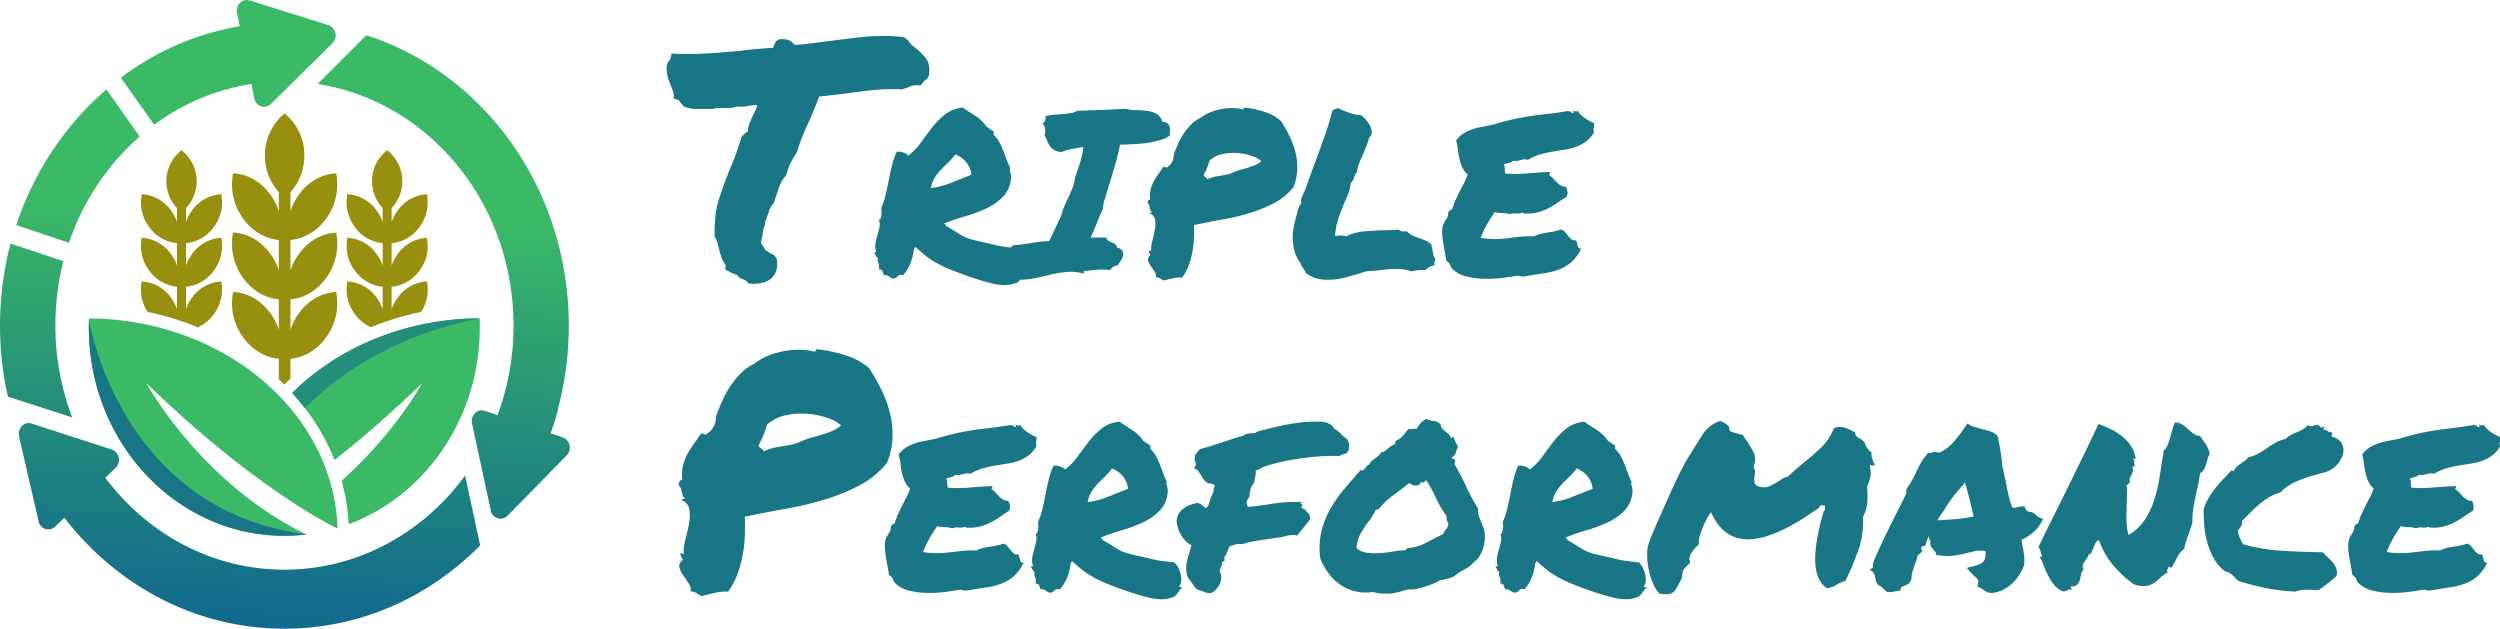 <svg xmlns="http://www.w3.org/2000/svg" xmlns:xlink="http://www.w3.org/1999/xlink" viewBox="0 0 1164.97 292.97"><defs><style>.cls-1{fill:#998f0e;}.cls-2{fill:#3bba65;}.cls-3{fill:#248d7b;}.cls-4{fill:#187687;}.cls-5{fill:url(#linear-gradient);}.cls-6{fill:url(#linear-gradient-2);}.cls-7{fill:url(#linear-gradient-3);}.cls-8{fill:url(#linear-gradient-4);}.cls-9{fill:url(#linear-gradient-5);}</style><linearGradient id="linear-gradient" x1="24.11" y1="325.54" x2="39.45" y2="28.98" gradientUnits="userSpaceOnUse"><stop offset="0" stop-color="#0c5f92"/><stop offset="0.17" stop-color="#146e8b"/><stop offset="0.49" stop-color="#279478"/><stop offset="0.77" stop-color="#3bba65"/></linearGradient><linearGradient id="linear-gradient-2" x1="9.1" y1="325.1" x2="24.47" y2="27.93" xlink:href="#linear-gradient"/><linearGradient id="linear-gradient-3" x1="111.19" y1="330.68" x2="126.6" y2="32.61" xlink:href="#linear-gradient"/><linearGradient id="linear-gradient-4" x1="196.07" y1="335.38" x2="211.44" y2="38.29" xlink:href="#linear-gradient"/><linearGradient id="linear-gradient-5" x1="90.98" y1="328.66" x2="106.29" y2="32.58" xlink:href="#linear-gradient"/></defs><title>logo-triple-performance</title><g id="Layer_2" data-name="Layer 2"><g id="Layer_1-2" data-name="Layer 1"><path class="cls-1" d="M135.36,144.33v14.21a27.57,27.57,0,0,1,3.75-7.47c4.54-6.38,11.12-9.91,17.55-10.15a27,27,0,0,1-4.57,21c-4.34,6.11-10.56,9.61-16.73,10.1v9.26c-.94.89-1.86,1.78-2.77,2.7l-.1.09c-.84-.85-1.7-1.68-2.57-2.5V172c-6.17-.49-12.39-4-16.74-10.1a27,27,0,0,1-4.56-21c6.43.24,13,3.77,17.54,10.15a27.89,27.89,0,0,1,3.76,7.47V144.33c-6.17-.49-12.39-4-16.74-10.1a27,27,0,0,1-4.56-21c6.43.24,13,3.77,17.54,10.15a27.89,27.89,0,0,1,3.76,7.47V116.68c-6.17-.5-12.39-4-16.74-10.11a27,27,0,0,1-4.56-20.95c6.43.23,13,3.77,17.54,10.15a28,28,0,0,1,3.76,7.46V94.42a25.35,25.35,0,0,1-6.46-17.07,25,25,0,0,1,9.18-19.62,25,25,0,0,1,9.18,19.62,25.35,25.35,0,0,1-6.46,17.07v8.81a27.66,27.66,0,0,1,3.75-7.46c4.54-6.38,11.12-9.92,17.55-10.15a26.94,26.94,0,0,1-4.57,20.95c-4.34,6.12-10.56,9.61-16.73,10.11v14.21a27.57,27.57,0,0,1,3.75-7.47c4.54-6.38,11.12-9.91,17.55-10.15a27,27,0,0,1-4.57,21C147.75,140.34,141.53,143.84,135.36,144.33Z" transform="translate(0 -4.86)"/><path class="cls-1" d="M182.51,138.48v10.43a19.93,19.93,0,0,1,2.89-5.48A17.94,17.94,0,0,1,198.93,136a18.93,18.93,0,0,1-2.7,14.21,132.34,132.34,0,0,0-23.4,7.16l0,0a18.84,18.84,0,0,1-7.37-6A19,19,0,0,1,161.9,136a17.94,17.94,0,0,1,13.52,7.46,19.93,19.93,0,0,1,2.89,5.48V138.48a18.08,18.08,0,0,1-12.89-7.42,19.06,19.06,0,0,1-3.52-15.39,17.89,17.89,0,0,1,13.52,7.45,20.07,20.07,0,0,1,2.89,5.48V118.17a18,18,0,0,1-12.89-7.42,19.06,19.06,0,0,1-3.52-15.39,17.91,17.91,0,0,1,13.52,7.46,19.87,19.87,0,0,1,2.89,5.47v-6.47a18.26,18.26,0,0,1,2.1-26.95,18.24,18.24,0,0,1,2.1,26.95v6.47a19.87,19.87,0,0,1,2.89-5.47,17.91,17.91,0,0,1,13.53-7.46,19.06,19.06,0,0,1-3.52,15.39,18,18,0,0,1-12.9,7.42V128.6a20.07,20.07,0,0,1,2.89-5.48,17.9,17.9,0,0,1,13.53-7.45,19.06,19.06,0,0,1-3.52,15.39A18.08,18.08,0,0,1,182.51,138.48Z" transform="translate(0 -4.86)"/><path class="cls-1" d="M86.68,138.48v10.43a19.93,19.93,0,0,1,2.89-5.48A17.94,17.94,0,0,1,103.1,136a19.53,19.53,0,0,1-10.9,21.39,131.76,131.76,0,0,0-23.44-7.19,19,19,0,0,1-2.7-14.2,17.94,17.94,0,0,1,13.53,7.46,19.93,19.93,0,0,1,2.89,5.48V138.48a18.12,18.12,0,0,1-12.9-7.42,19.13,19.13,0,0,1-3.52-15.39,17.9,17.9,0,0,1,13.53,7.45,20.07,20.07,0,0,1,2.89,5.48V118.17a18,18,0,0,1-12.9-7.42,19.13,19.13,0,0,1-3.52-15.39,17.91,17.91,0,0,1,13.53,7.46,19.87,19.87,0,0,1,2.89,5.47v-6.47a18.26,18.26,0,0,1,2.1-26.95,18.24,18.24,0,0,1,2.1,26.95v6.47a19.87,19.87,0,0,1,2.89-5.47,17.91,17.91,0,0,1,13.53-7.46,19.1,19.1,0,0,1-3.53,15.39,18,18,0,0,1-12.89,7.42V128.6a20.07,20.07,0,0,1,2.89-5.48,17.9,17.9,0,0,1,13.53-7.45,19.1,19.1,0,0,1-3.53,15.39A18.08,18.08,0,0,1,86.68,138.48Z" transform="translate(0 -4.86)"/><path class="cls-2" d="M157.37,251.11l-.07,0L157,251c-3.78-1.82-39.17-19.51-88.81-67.62,0,0,25.35,46.71,74.68,70.56a87.25,87.25,0,0,1-10.41.62c-50.31,0-91.09-43.46-91.09-97.07,0-1.23,0-2.46.06-3.68v0c0-.19,0-.39.05-.58,37.65.28,71.06,15.92,92.22,40,14.16,16.12,22.83,36,23.62,57.66v.25Z" transform="translate(0 -4.86)"/><path class="cls-2" d="M223.58,157.45c0,42.41-25.52,78.47-61.08,91.68a94.08,94.08,0,0,0-3.32-20.28c24.7-21.95,37.38-45.14,37.58-45.51a525.19,525.19,0,0,1-40.85,35.86,100.59,100.59,0,0,0-13.84-24.15c-1.42-1.84-2.9-3.65-4.46-5.42-.48-.55-1-1.09-1.47-1.63,21.23-21.13,52.46-34.57,87.33-34.83l.05.52h0C223.56,154.94,223.58,156.19,223.58,157.45Z" transform="translate(0 -4.86)"/><path class="cls-3" d="M223.47,153.17c-37.8,7.56-63.78,24.32-81.4,41.88-1.42-1.84-2.9-3.65-4.46-5.42-.48-.55-1-1.09-1.47-1.63C157.37,166.87,188.6,153.43,223.47,153.17Z" transform="translate(0 -4.86)"/><path class="cls-4" d="M142.91,253.9a87.25,87.25,0,0,1-10.41.62c-50.31,0-91.09-43.46-91.09-97.07,0-1.23,0-2.46.06-3.68v0S55.28,242.59,142.91,253.9Z" transform="translate(0 -4.86)"/><path class="cls-5" d="M65.08,68.48,49.59,46.54A137,137,0,0,0,28.43,69.38,143.75,143.75,0,0,0,7.59,109.76L32.16,118A114.77,114.77,0,0,1,65.08,68.48Z" transform="translate(0 -4.86)"/><path class="cls-6" d="M25.81,156.59a121.24,121.24,0,0,1,3.75-30L4.92,118.33a151.27,151.27,0,0,0-1.26,71.34l30,9.71A119.89,119.89,0,0,1,25.81,156.59Z" transform="translate(0 -4.86)"/><path class="cls-7" d="M132.53,270.32c-33.77,0-63.88-16.72-83.43-42.81l4.83-4.71a5.11,5.11,0,0,0-1.79-8.44L14.77,202.24c-3.47-1.12-6.76,2.21-5.9,6L18,247.8a4.58,4.58,0,0,0,7.69,2.48L30,246.11c24.31,31.57,61.2,51.72,102.52,51.72,35.35,0,67.46-14.75,91.22-38.79l-7-32.6C197.22,253.15,166.75,270.32,132.53,270.32Z" transform="translate(0 -4.86)"/><path class="cls-8" d="M262.31,208.7l-5.71-1.94q1.92-5.4,3.44-11l-.16,0a149.73,149.73,0,0,0,5.17-39.18c0-63.87-39.77-117.83-94.36-135.3L148,44c51.63,8,91.29,55.33,91.29,112.56a120,120,0,0,1-7.42,41.75l.21.08-6.14-2.09c-3.44-1.17-6.78,2.1-6,5.86l8.77,40.57a4.58,4.58,0,0,0,7.78,2.48L264.12,217A5.12,5.12,0,0,0,262.31,208.7Z" transform="translate(0 -4.86)"/><path class="cls-9" d="M71.84,63a102.37,102.37,0,0,1,45.32-19l1.36,6.69a4.59,4.59,0,0,0,7.74,2.61L154.91,25a5.11,5.11,0,0,0-1.85-8.43L116.34,5.07c-3.4-1.07-6.63,2.13-5.88,5.82l1.25,6.19a127.34,127.34,0,0,0-55.4,24Z" transform="translate(0 -4.86)"/><path class="cls-4" d="M314,49.16a8.92,8.92,0,0,0-.54-2.18l-.84-2.18a31.32,31.32,0,0,1-1.38-3.91,17.72,17.72,0,0,1-.62-5,6.32,6.32,0,0,1,.77-2.18,7.35,7.35,0,0,1,.92-1.12l.62-2.71h2.3a20.89,20.89,0,0,0,2.54.15h2.53q5.83,0,12-.45t12.6-1.05q7.06-.91,15.21-1.36c.51-1.1.84-1.8,1-2.1l.53-1.05,1.69-.91c2.36-.09,4,.18,4.92.83a11.66,11.66,0,0,1,2.15,1.88c2.66-.2,5.38-.47,8.14-.83s5.64-.72,8.61-1.12q6.14-.77,12.44-1.51a104,104,0,0,1,12.3-.75c1.74,0,3.38.05,4.91.15s3,.25,4.46.45l1.84,1.35a9.24,9.24,0,0,0,1.54,2,19.43,19.43,0,0,0,2.15,1.8,29.61,29.61,0,0,1,4.53,4.51c1.49,1.81,2,4.46,1.62,8l-.77,1.51a9.83,9.83,0,0,1-1.54,1.2l-1.53,2h-1.69a8.75,8.75,0,0,0-2.31.23,15.76,15.76,0,0,0-1.84.68,8.6,8.6,0,0,1-1.39.52l-1.69.53q-1.68-.15-2.61-.15H415.4a90.62,90.62,0,0,0-10,.6q-5.37.6-10.44,1.35-3.69.45-7.07.83l-6.15.68c-1,2.6-1.95,4.91-2.76,6.91s-1.69,4-2.62,6-1.79,4-2.61,6.08a70.25,70.25,0,0,0-2.3,6.85,43.88,43.88,0,0,0-3.08,5.18,27,27,0,0,0-2,5.64A15.74,15.74,0,0,0,363.08,92c-.66,2-1.25,3.71-1.76,5.12l-.62,2.25a5.42,5.42,0,0,0-1.3,1.65,5.2,5.2,0,0,1-.85,1.36,24,24,0,0,1-1.23,3.76c-.21.5-.41,1-.61,1.57a2,2,0,0,0-.16,1.28,6.65,6.65,0,0,1-.92,2.56,10.93,10.93,0,0,1-.15,1.8c-.11.6-.21,1.21-.31,1.81a17.47,17.47,0,0,0-.46,1.88,2.79,2.79,0,0,0,.15,1.57l.92,1.21a5,5,0,0,1,.77,1.5,2,2,0,0,0,.77.45,2,2,0,0,1,.77.45,4.65,4.65,0,0,0,2.3,1.21l1.54,1.8c.62,3.61.05,6.42-1.69,8.42q-2.76,3.45-9.22,3.46l-2.15-.15a8.54,8.54,0,0,1-1.23-1.36c-.92-.4-1.69-.72-2.3-1a4.07,4.07,0,0,1-1.69-1.43,1.41,1.41,0,0,0-.77-.38,1.36,1.36,0,0,1-.77-.37,9.06,9.06,0,0,1-2.46-1.06l-1.69-.9q.15-1.5.15-2.1a14.07,14.07,0,0,1-1.92-3.61,34.62,34.62,0,0,1-1.15-4.06c-.31-1.1-.59-2.11-.84-3a7.43,7.43,0,0,0-1.16-2.4q-.3-10.53,2-17.67t5.07-13.91c1-2.4,2-4.86,2.92-7.36s1.74-5.06,2.46-7.67l1.69-1.65A10.41,10.41,0,0,1,348.56,66a10.07,10.07,0,0,1,.77-3.83c.51-1.25,1.08-2.53,1.69-3.84.41-.8.79-1.6,1.15-2.4a8.7,8.7,0,0,0,.69-2.11c-.71,0-1.35,0-1.92.08s-1.15.13-1.76.23a17.51,17.51,0,0,1-3.84.45,9.35,9.35,0,0,1-2-.15,6.29,6.29,0,0,1-2.31.67c-.71,0-1.43.08-2.15.08H335.2a7.71,7.71,0,0,0-2.92.45h-7.84a19.45,19.45,0,0,1-2.77-.23,9.92,9.92,0,0,1-3.22-1.12l-1.08-1.21c-.61-1.1-1.18-1.7-1.69-1.8L314,50.82Z" transform="translate(0 -4.86)"/><path class="cls-4" d="M409.19,124.91c-.36.07-.68-.19-1-.79a17.48,17.48,0,0,0-1-1.74h1.18a8.51,8.51,0,0,1-.38-4.26c.25-1.3.56-2.56.92-3.79s.66-2.42.91-3.58a6.17,6.17,0,0,0-.37-3.63.5.5,0,0,0,.8-.26,5.87,5.87,0,0,0,.43-1.47,7.87,7.87,0,0,0,.11-1.9c0-.66-.09-1.21-.16-1.63a39.52,39.52,0,0,0,2.2-6.73q.81-3.48,1.46-6.9t1.45-6.63a35.64,35.64,0,0,1,2.1-6,6.7,6.7,0,0,1,3.17.37,4.11,4.11,0,0,1,2.2,1.42,28.2,28.2,0,0,0,5.92-6.11q2.58-3.57,5.22-7a34.55,34.55,0,0,1,6-6.06A15.81,15.81,0,0,1,448.67,55q2.58,1.78,5.8,3.84a17.59,17.59,0,0,1,5.27,5.1c.58.36,1.13.72,1.67,1.11s1.09.75,1.67,1.1v1.58A12.87,12.87,0,0,1,465.61,71a31.67,31.67,0,0,1,1.82,3.9c.54,1.36,1.06,2.75,1.56,4.15a28.49,28.49,0,0,0,1.73,3.9,2.57,2.57,0,0,0-.17,1.1,4.66,4.66,0,0,0,.22,1,7.3,7.3,0,0,1,.27,1,8.11,8.11,0,0,1,.11,1.42,14.11,14.11,0,0,1-3.72,9,26,26,0,0,1-7.95,5.58,69.74,69.74,0,0,1-10,3.68A91.66,91.66,0,0,0,440,109c0,.28.17.42.49.42s.41.21.27.63q3.23,1.89,5,3.05a36.35,36.35,0,0,0,3.33,1.95,19.36,19.36,0,0,0,3.44,1.31q1.89.54,5.22,1.27t5.22,1.21c1.25.31,2.38.56,3.39.73s2.07.34,3.22.48,2.69.31,4.63.52a9.61,9.61,0,0,1,1.93,2.74,14.07,14.07,0,0,1,1.08,3.16,9.63,9.63,0,0,1,.16,3,4,4,0,0,1-.91,2.26c.07.28.26.4.59.37a3.24,3.24,0,0,1,1,0,5.51,5.51,0,0,0-1.29,1.26l-1.08,1.48a9.89,9.89,0,0,1-1.23,1.37,3,3,0,0,1-1.78.73q-3.87,1.47-9.89.11a127.29,127.29,0,0,1-15.38-4.84c-3.09-1.13-5.6-2.14-7.53-3.06a52.52,52.52,0,0,1-5.06-2.68,33.81,33.81,0,0,1-4-2.84q-1.83-1.53-4.19-3.63a.51.51,0,0,0-.38.42.51.51,0,0,1-.38.42,25.72,25.72,0,0,1-1.66,6.84,24.94,24.94,0,0,1-3.28,5.37c-1.15-.21-1.92-.11-2.32.31a6.65,6.65,0,0,1-1.45,1.16,2.69,2.69,0,0,1-1.61-.05,6.91,6.91,0,0,1-1-.58c-.29-.21-.61-.42-1-.63a3,3,0,0,0-1.72-.21c-.21-.63-.43-1.25-.64-1.84s-.79-.86-1.72-.79a3.55,3.55,0,0,0,.21-1.63,6.74,6.74,0,0,0-.32-1.27,10.7,10.7,0,0,1-.38-1.21A2.44,2.44,0,0,1,409.19,124.91Zm35.93-48.1A23.84,23.84,0,0,1,442,80.44q-1.72,1.64-3.39,3.37a23.69,23.69,0,0,0-3,3.79,14.06,14.06,0,0,0-1.83,4.89A37.73,37.73,0,0,0,443.29,90c3.3-1.3,6.41-2.54,9.36-3.73a11,11,0,0,0-2.8-6.27A12,12,0,0,0,445.12,76.81Z" transform="translate(0 -4.86)"/><path class="cls-4" d="M475.88,135.22a7.37,7.37,0,0,1-2.42-2.42,16.13,16.13,0,0,1-1.51-3.16,28.78,28.78,0,0,1-1-3.52c-.25-1.23-.51-2.4-.8-3.53a3,3,0,0,1,.64-2.15,16,16,0,0,1,1.4-1.32,42,42,0,0,0,4.63-.42l4-.63c1.29-.21,2.58-.4,3.87-.58a32.15,32.15,0,0,1,4.19-.26q1.62-3.27,3-6.27t2.69-5.73a28.49,28.49,0,0,1,1.67-4.9q1-2.25,2-4.31c.64-1.37,1.22-2.74,1.72-4.1a17.71,17.71,0,0,0,1-4.37q1.29-3.69,2.31-6.79a39.82,39.82,0,0,0,1.56-7.42c-2.73.42-4.91.83-6.56,1.21a18,18,0,0,0-3.55,1.11,7.35,7.35,0,0,1-3.39-.85,6.39,6.39,0,0,1-2-1.79A11.07,11.07,0,0,1,488,70.6c-.36-.91-.79-1.85-1.29-2.84A5.45,5.45,0,0,0,487,65a3.85,3.85,0,0,0-1.29-2.68A2,2,0,0,0,487,60.87a2.39,2.39,0,0,0,.1-1.84,19.76,19.76,0,0,1,3.88-.69l4-.31c1.33-.11,2.6-.25,3.82-.42a7.71,7.71,0,0,0,3.12-1.11l11.67-.42c4-.14,7.79-.32,11.24-.53a14.36,14.36,0,0,0,4.46.64,40.75,40.75,0,0,1,5.05.31,13.06,13.06,0,0,1,4.52,1.37,5.65,5.65,0,0,1,2.74,3.68,4.93,4.93,0,0,1,2.42.84,2.82,2.82,0,0,1,1,1.53,7.45,7.45,0,0,1,.16,2q-.06,1.11-.06,2.16a14.3,14.3,0,0,1-4.35,2A40.91,40.91,0,0,1,535,71.39a60.17,60.17,0,0,1-6.5.63q-3.39.17-6.62.27A67.38,67.38,0,0,1,520,80.44q-1.35,4.69-2.74,9.16c-.94,3-1.74,5.65-2.42,8a16,16,0,0,0-.92,4.58c-.71,1.61-1.31,3-1.77,4.1s-.9,2.18-1.29,3.16-.79,1.94-1.19,2.89-.87,2-1.45,3.21h7.32a2.1,2.1,0,0,0,1,1.58,10.92,10.92,0,0,0,1.62.74,7.14,7.14,0,0,1,1.56.79,1.71,1.71,0,0,1,.7,1.52,3.81,3.81,0,0,1,2.58,1.58,3.31,3.31,0,0,1,.27,2.26,7.71,7.71,0,0,1-1.08,2.48c-.54.84-1.06,1.58-1.56,2.21a2.14,2.14,0,0,0-1.83.47,13.64,13.64,0,0,0-1.61,1.53,25.73,25.73,0,0,0-6.13-.11q-3,.32-5.59.53c-.36.07-.51.26-.43.58a.58.58,0,0,1-.22.68,18.79,18.79,0,0,0-6.83-.84,45.59,45.59,0,0,0-7.1,1q-3.6.79-7.37,1.68A37,37,0,0,1,475.88,135.22Z" transform="translate(0 -4.86)"/><path class="cls-4" d="M535.68,104.28c.07-.28.23-.4.48-.37a1.48,1.48,0,0,0,.7,0,3.88,3.88,0,0,1-1.07-2.26,4.48,4.48,0,0,0-1.08-2.37c.14-.35.27-.7.38-1s.41-.49.91-.42a12.39,12.39,0,0,1,.11-4.32,15.68,15.68,0,0,1,1.34-3.79,28.38,28.38,0,0,1,2.15-3.52c.83-1.16,1.64-2.34,2.42-3.53.65-.14,1-.09,1.19.16s.39.19.75-.16A6.36,6.36,0,0,0,546.33,80a7.38,7.38,0,0,0,.64-3.1c.65-1.83,1.38-3.63,2.21-5.42a31.64,31.64,0,0,1,2.85-5,25.71,25.71,0,0,1,3.44-4,13.78,13.78,0,0,1,4-2.69,16.43,16.43,0,0,1,3.82-2.31,24.46,24.46,0,0,1,4.94-1.63,27.07,27.07,0,0,1,5.44-.63,18.48,18.48,0,0,1,5.16.57c.36.15.57.06.64-.26A.52.52,0,0,1,580,55a45.84,45.84,0,0,1,9.63,2.1,21.78,21.78,0,0,1,7.26,4.11A72.52,72.52,0,0,1,600.75,68a38.07,38.07,0,0,1,2.85,7.58,29.13,29.13,0,0,1,.91,8.16,23.84,23.84,0,0,1-1.82,8.42,28.59,28.59,0,0,1-9.15,7.42A65.93,65.93,0,0,1,582,104.23a112.16,112.16,0,0,1-12.8,3q-6.61,1.15-12.85,2.52.1,2.85,0,6.06a43.76,43.76,0,0,1-.7,6.42,37.67,37.67,0,0,1-1.72,6.26,22.64,22.64,0,0,1-3.07,5.68,16.47,16.47,0,0,0-4.46.42q-2.31.53-4.14,1l-1.67-1a4.66,4.66,0,0,0-2-.57,3.2,3.2,0,0,0-.59-2.64c-.61-.91-1.22-1.8-1.83-2.68a7.12,7.12,0,0,1-1.18-2.63,2.29,2.29,0,0,1,1.24-2.37,2.86,2.86,0,0,1-.86-2.31,1.45,1.45,0,0,0,1.07.42,12.5,12.5,0,0,1,.49-4.53c.46-1.75.86-3.49,1.18-5.21a14.15,14.15,0,0,0,.16-4.73A3.88,3.88,0,0,0,535.68,104.28Zm28-24.63c-.28.78-.52,1.46-.7,2.06a14,14,0,0,1-.59,1.63c-.21.49-.45,1-.7,1.47s-.52,1-.8,1.69a1.59,1.59,0,0,0,.86.94,1.64,1.64,0,0,1,.86,1,15,15,0,0,1,3-1.11c1-.24,2-.43,3-.57s2-.32,3-.53a14.7,14.7,0,0,0,3.12-1.05,21.3,21.3,0,0,1,3.39-1.21c1.18-.32,2.35-.65,3.5-1s2.25-.76,3.33-1.21a9,9,0,0,0,2.8-1.84,13.28,13.28,0,0,0-4.52-2.43,25.32,25.32,0,0,0-6.51-1.31,24.6,24.6,0,0,0-7,.47A13,13,0,0,0,563.64,79.65Z" transform="translate(0 -4.86)"/><path class="cls-4" d="M607.42,130.07a4.22,4.22,0,0,1-.75-1,5.63,5.63,0,0,1-.54-1.53,13.55,13.55,0,0,1-2.37-4.1,21.79,21.79,0,0,1-1.18-4.79,23.19,23.19,0,0,1-.11-5,30.72,30.72,0,0,1,.75-4.74,18.3,18.3,0,0,0,.54-2.21c.36-1.33.72-2.65,1.08-4a8.36,8.36,0,0,1,1.61-3.21,3.41,3.41,0,0,1,.11-2.52c.36-.91.71-1.75,1.07-2.53a3.55,3.55,0,0,0,.33-.57q.1-.27.21-.48,1.29-3.68,2.53-7.1c.82-2.28,1.63-4.48,2.42-6.58q2.14-5.79,4.14-11.37t3.6-11.89a5.75,5.75,0,0,1,1.51-.84,3.83,3.83,0,0,1,.54-.21,2.37,2.37,0,0,1,.75-.11A36.4,36.4,0,0,0,629,57.5a17.26,17.26,0,0,0,5.22,1L636,60.08a21.53,21.53,0,0,1,2.42,3.31,6.64,6.64,0,0,1,.59,4.48A3.44,3.44,0,0,1,638,69a35.8,35.8,0,0,1-1.39,4.27c-.51,1.23-1,2.4-1.51,3.52s-1.11,2.53-1.61,3.79a25.2,25.2,0,0,0-1.29,4.63,3.75,3.75,0,0,0-.81,1.27,11.06,11.06,0,0,1-.38,1,12.41,12.41,0,0,1-.53,1.31,3.49,3.49,0,0,1-1,1.21,21.45,21.45,0,0,1-1.29,5.32c-.58,1.37-1.15,2.72-1.72,4-1,2.46-1.94,4.89-2.8,7.31a28.86,28.86,0,0,0-1.51,8.27,10.07,10.07,0,0,1,2.37-.32,8.65,8.65,0,0,1,2.69.42,24.06,24.06,0,0,1,8.44-2.31q4.58-.42,9.09-.53,3.76,0,7-.32a4.93,4.93,0,0,0,1.4.79,6.61,6.61,0,0,0,1.08.06h.64a4.62,4.62,0,0,1,.86.1,9.29,9.29,0,0,0,2.91,2c.93.39,1.93.76,3,1.11.93.35,1.84.72,2.74,1.1A13.9,13.9,0,0,1,667,118.7l1,5.37c.58.77.83,1.3.76,1.58a2.59,2.59,0,0,1-.43,1.47l.21,1.37a8,8,0,0,0-2.69.89,13.73,13.73,0,0,0-1.4,1.21c-.79.07-1.54.11-2.26.11a16.3,16.3,0,0,0-4.4.63,21,21,0,0,0-7.1-1.16c-1,0-2,0-3.07.11s-2.06.17-3.06.31-2.16.27-3.23.37a31.75,31.75,0,0,1-3.23.16l-1.83.31a6.21,6.21,0,0,0-1.07.32q-3.66,1.16-7.91,2.32a32.43,32.43,0,0,1-8.55,1.15q-6.35,0-10.22-3.15a9.31,9.31,0,0,0-.64-1.27A5.42,5.42,0,0,1,607.42,130.07Z" transform="translate(0 -4.86)"/><path class="cls-4" d="M677,130.38a4.73,4.73,0,0,1-1.24-2,3.36,3.36,0,0,0-1.77-1.89c-.15-1-.35-2.27-.6-3.63s-.5-2.77-.75-4.21-.43-2.88-.54-4.32a16.23,16.23,0,0,1,.16-3.94,6.6,6.6,0,0,1,.7-1.79c.33-.56.65-1.11,1-1.64a7.27,7.27,0,0,0,.75-1.63,3,3,0,0,0,.06-1.68.92.92,0,0,0,.81-.68c.1-.39.44-.51,1-.37.5-1.55,1-3,1.61-4.32s1.18-2.63,1.83-3.89,1.31-2.54,2-3.84a33.74,33.74,0,0,0,1.88-4.37,10.19,10.19,0,0,1-2.63-3.63,22,22,0,0,1-1.24-4,38.82,38.82,0,0,1-.65-4,21.85,21.85,0,0,0-.86-4.16,11.36,11.36,0,0,1,3.12-3.1,18.12,18.12,0,0,1,4-2A29.22,29.22,0,0,1,690.45,64q2.58-.48,5.49-1.11c3.44-1.05,6.52-1.88,9.25-2.47s5.37-1.09,8-1.48,5.27-.73,8.06-1,6-.79,9.68-1.42a.4.4,0,0,0,.38.32h.7a1.17,1.17,0,0,0,1.18.73,3.48,3.48,0,0,0,0-.58,2.09,2.09,0,0,1-.06-.47,2.48,2.48,0,0,1,.6.11c.25.07.46.14.64.21a.46.46,0,0,0,.48-.06c.15-.1.18-.33.11-.68a11.29,11.29,0,0,0,3.34,3.63,24.64,24.64,0,0,0,4.51,2.47,7.17,7.17,0,0,1,.06,1.37,5.8,5.8,0,0,1-.16.79,2.76,2.76,0,0,0-.11.84,5.82,5.82,0,0,0,.21,1.32,14.58,14.58,0,0,1-3.92,4.42,18,18,0,0,1-4.68,2.42,30.62,30.62,0,0,1-5.22,1.26q-2.74.42-5.59.9a48.94,48.94,0,0,0-5.75,1.31,24.57,24.57,0,0,0-5.71,2.53,3.63,3.63,0,0,0-1.55-.26,7.13,7.13,0,0,0-1.46.26c-.5.14-1.06.28-1.66.42a5.83,5.83,0,0,1-2.21,0,5.08,5.08,0,0,1-2,1l-2.31.63a4.87,4.87,0,0,1,.48,2.32,5.13,5.13,0,0,0,.27,2,56.9,56.9,0,0,0,10-.05c3.65-.32,7.24-.55,10.75-.69.07.35,0,.6-.11.74a1,1,0,0,0-.21.74,9.79,9.79,0,0,1,1.83,1.57c.57.64,1.16,1.25,1.77,1.85a10.81,10.81,0,0,0,1.88,1.47,3.69,3.69,0,0,0,2.26.47,7.91,7.91,0,0,1,.75,2.21,4.08,4.08,0,0,1-.32,2.42c-1.43.92-2.83,1.84-4.19,2.79a40.08,40.08,0,0,1-4.25,2.58,25.15,25.15,0,0,1-4.79,1.89,17.71,17.71,0,0,1-5.59.64h-.91a1.6,1.6,0,0,1-.92-.42,5.39,5.39,0,0,1-2.85.36,6,6,0,0,0-3,.37,10.59,10.59,0,0,0-3.49-.52,10.64,10.64,0,0,1-3.5-.53q-1.94,2.75-3.65,5.74a44.82,44.82,0,0,0-3,6.36,42.71,42.71,0,0,0,7.32.53c1.93-.07,3.76-.21,5.48-.42l5.33-.63a48.92,48.92,0,0,1,6.72-.21,21,21,0,0,1,6.18-1.74,39.92,39.92,0,0,0,6.51-1.42,3.68,3.68,0,0,1,1.83,1.21c.5.6,1,1.19,1.45,1.79a10.09,10.09,0,0,0,1.45,1.52,2.23,2.23,0,0,0,1.94.43,2.47,2.47,0,0,1,.7,1.26c.11.49.21,1,.32,1.37a2.52,2.52,0,0,0,.48,1,1.34,1.34,0,0,0,1.19.26,20.37,20.37,0,0,1-4.57,6.31,18.58,18.58,0,0,1-5.7,3.42,33.35,33.35,0,0,1-7.1,1.79q-3.93.59-8.77,1.42a4,4,0,0,1-2,0,5.5,5.5,0,0,0-1.67-.26c-2,.35-4.39.7-7.15,1a55.16,55.16,0,0,1-8.33.42,37.92,37.92,0,0,1-8.07-1.05A14.06,14.06,0,0,1,677,130.38Z" transform="translate(0 -4.86)"/><path class="cls-4" d="M317.53,237.9c.1-.4.33-.57.69-.52a2.22,2.22,0,0,0,1-.08,5.44,5.44,0,0,1-1.54-3.23,6.37,6.37,0,0,0-1.54-3.39,15,15,0,0,0,.54-1.5c.15-.5.59-.7,1.31-.6a17.52,17.52,0,0,1,.15-6.16,22.12,22.12,0,0,1,1.92-5.42,39.87,39.87,0,0,1,3.07-5q1.77-2.49,3.46-5c.92-.2,1.48-.13,1.69.22s.56.28,1.08-.22a9.24,9.24,0,0,0,3.38-3.68,10.69,10.69,0,0,0,.92-4.44c.92-2.6,2-5.19,3.15-7.74a45.94,45.94,0,0,1,4.07-7.14,36.89,36.89,0,0,1,4.92-5.79,19.85,19.85,0,0,1,5.68-3.84,23.83,23.83,0,0,1,5.46-3.3,35.22,35.22,0,0,1,7.06-2.33,40.45,40.45,0,0,1,7.76-.91,26.63,26.63,0,0,1,7.38.83c.51.2.82.08.92-.38a.74.74,0,0,1,.77-.67,65.43,65.43,0,0,1,13.75,3A31,31,0,0,1,405,176.41a102.57,102.57,0,0,1,5.53,9.7,54.48,54.48,0,0,1,4.08,10.82,42.22,42.22,0,0,1,1.3,11.65,33.83,33.83,0,0,1-2.61,12,40.9,40.9,0,0,1-13.06,10.6,94.3,94.3,0,0,1-16.52,6.62,161.88,161.88,0,0,1-18.28,4.28q-9.45,1.65-18.36,3.61c.1,2.7.1,5.59,0,8.64a63.62,63.62,0,0,1-1,9.18,55,55,0,0,1-2.46,8.94,33,33,0,0,1-4.38,8.12,23.6,23.6,0,0,0-6.38.6q-3.3.75-5.91,1.5c-.82-.5-1.62-1-2.38-1.42a6.78,6.78,0,0,0-2.85-.83,4.57,4.57,0,0,0-.84-3.76q-1.31-1.95-2.61-3.83a10.17,10.17,0,0,1-1.69-3.76c-.26-1.25.33-2.38,1.76-3.39a4.11,4.11,0,0,1-1.23-3.3,2.13,2.13,0,0,0,1.54.6,17.65,17.65,0,0,1,.69-6.47q1-3.75,1.69-7.44a20.27,20.27,0,0,0,.23-6.76A5.52,5.52,0,0,0,317.53,237.9Zm39.94-35.18c-.41,1.1-.74,2.08-1,2.93a20.83,20.83,0,0,1-.85,2.33c-.31.7-.64,1.41-1,2.11s-.74,1.5-1.15,2.4a2.26,2.26,0,0,0,1.23,1.35,2.37,2.37,0,0,1,1.23,1.36,21.13,21.13,0,0,1,4.3-1.58c1.43-.35,2.87-.62,4.3-.83s2.87-.45,4.3-.75a21.29,21.29,0,0,0,4.46-1.5,30.85,30.85,0,0,1,4.84-1.73q2.53-.67,5-1.43a49,49,0,0,0,4.77-1.73,12.88,12.88,0,0,0,4-2.63,19,19,0,0,0-6.45-3.46,36.45,36.45,0,0,0-9.3-1.88,35.34,35.34,0,0,0-10,.68A18.53,18.53,0,0,0,357.47,202.72Z" transform="translate(0 -4.86)"/><path class="cls-4" d="M417.28,276.72a4.79,4.79,0,0,1-1.24-2,3.35,3.35,0,0,0-1.78-1.89c-.14-1.06-.34-2.27-.59-3.63s-.5-2.78-.75-4.21-.43-2.88-.54-4.32a15.84,15.84,0,0,1,.16-3.95,6.67,6.67,0,0,1,.7-1.78c.33-.57.65-1.11,1-1.64a7.27,7.27,0,0,0,.75-1.63A3,3,0,0,0,415,250a.9.9,0,0,0,.8-.69c.11-.38.45-.5,1-.36.5-1.55,1-3,1.61-4.32s1.18-2.63,1.83-3.89,1.3-2.55,2-3.84a35.18,35.18,0,0,0,1.88-4.37,10.34,10.34,0,0,1-2.64-3.63,23.09,23.09,0,0,1-1.23-3.95,36.34,36.34,0,0,1-.65-4.05,21.85,21.85,0,0,0-.86-4.16,11.22,11.22,0,0,1,3.12-3.1,18.26,18.26,0,0,1,4-2,30.68,30.68,0,0,1,4.79-1.27q2.58-.47,5.49-1.1c3.44-1,6.52-1.88,9.25-2.47s5.37-1.09,8-1.48,5.27-.73,8.07-1.05,6-.79,9.68-1.42a.4.4,0,0,0,.38.32h.7a1.16,1.16,0,0,0,1.18.73,3.48,3.48,0,0,0-.05-.58,2.09,2.09,0,0,1-.06-.47,2.34,2.34,0,0,1,.59.11c.25.07.47.14.65.21a.46.46,0,0,0,.48-.06c.15-.1.18-.33.11-.68a11.37,11.37,0,0,0,3.33,3.63,25.07,25.07,0,0,0,4.52,2.47,7.15,7.15,0,0,1,.06,1.37,4.59,4.59,0,0,1-.17.79,3.12,3.12,0,0,0-.1.84,5.82,5.82,0,0,0,.21,1.32,14.71,14.71,0,0,1-3.92,4.42,18,18,0,0,1-4.68,2.42,30.62,30.62,0,0,1-5.22,1.26q-2.75.42-5.59.9a49.55,49.55,0,0,0-5.76,1.31,24.27,24.27,0,0,0-5.7,2.53,3.83,3.83,0,0,0-1.56-.27,8,8,0,0,0-1.45.27c-.5.14-1.06.28-1.66.42a5.83,5.83,0,0,1-2.21,0,5.15,5.15,0,0,1-2,1.05l-2.31.63a4.87,4.87,0,0,1,.48,2.32,5.13,5.13,0,0,0,.27,2,55.9,55.9,0,0,0,10-.06q5.49-.47,10.76-.68a.8.8,0,0,1-.11.74,1,1,0,0,0-.21.73,9.5,9.5,0,0,1,1.82,1.58c.58.63,1.17,1.25,1.78,1.84a10.42,10.42,0,0,0,1.88,1.48,3.76,3.76,0,0,0,2.26.47,7.91,7.91,0,0,1,.75,2.21,4.09,4.09,0,0,1-.32,2.42c-1.43.92-2.83,1.84-4.19,2.79a40.08,40.08,0,0,1-4.25,2.58,25.15,25.15,0,0,1-4.79,1.89,17.71,17.71,0,0,1-5.59.64h-.92a1.57,1.57,0,0,1-.91-.43,5.29,5.29,0,0,1-2.85.37,6,6,0,0,0-3,.37,10.58,10.58,0,0,0-3.49-.53,10.61,10.61,0,0,1-3.5-.52q-1.94,2.73-3.66,5.73a46.58,46.58,0,0,0-3,6.37,42.71,42.71,0,0,0,7.32.53c1.93-.07,3.76-.21,5.48-.42l5.33-.63a48.86,48.86,0,0,1,6.72-.21,20.71,20.71,0,0,1,6.18-1.74,39.92,39.92,0,0,0,6.51-1.42,3.68,3.68,0,0,1,1.83,1.21c.5.59,1,1.19,1.45,1.79a10.59,10.59,0,0,0,1.45,1.52,2.23,2.23,0,0,0,1.94.42,2.54,2.54,0,0,1,.7,1.27c.1.49.21.94.32,1.37a2.52,2.52,0,0,0,.48,1,1.34,1.34,0,0,0,1.19.26,20.49,20.49,0,0,1-4.57,6.31,18.58,18.58,0,0,1-5.7,3.42,33.35,33.35,0,0,1-7.1,1.79q-3.93.58-8.77,1.42a4,4,0,0,1-2-.05,5.5,5.5,0,0,0-1.67-.26c-2,.35-4.39.7-7.15,1.05a55.16,55.16,0,0,1-8.33.42,37.92,37.92,0,0,1-8.07-1.05A14.16,14.16,0,0,1,417.28,276.72Z" transform="translate(0 -4.86)"/><path class="cls-4" d="M482.24,271.25c-.36.07-.68-.19-1-.79a16.42,16.42,0,0,0-1-1.74h1.19a8.4,8.4,0,0,1-.38-4.26c.25-1.3.55-2.56.91-3.79s.67-2.42.92-3.58a6.17,6.17,0,0,0-.38-3.63.51.51,0,0,0,.81-.26,6.32,6.32,0,0,0,.43-1.47,8.42,8.42,0,0,0,.11-1.9c0-.66-.09-1.21-.16-1.63a40.23,40.23,0,0,0,2.2-6.74q.81-3.47,1.45-6.89c.43-2.28.92-4.49,1.45-6.63a35.64,35.64,0,0,1,2.1-6.05,6.7,6.7,0,0,1,3.17.37,4.1,4.1,0,0,1,2.21,1.42,28.62,28.62,0,0,0,5.91-6.11c1.73-2.38,3.46-4.71,5.22-7a35,35,0,0,1,6-6.06,15.75,15.75,0,0,1,8.28-3.15q2.58,1.78,5.81,3.84a17.7,17.7,0,0,1,5.27,5.1c.57.35,1.13.72,1.67,1.11s1.09.75,1.66,1.1v1.58a12.26,12.26,0,0,1,2.53,3.21,33.25,33.25,0,0,1,1.83,3.9c.54,1.36,1.06,2.75,1.56,4.15a28.48,28.48,0,0,0,1.72,3.9,2.53,2.53,0,0,0-.16,1.1,4.66,4.66,0,0,0,.22.95,8.48,8.48,0,0,1,.26,1.05,8.11,8.11,0,0,1,.11,1.42,14.11,14.11,0,0,1-3.71,9,26,26,0,0,1-8,5.58,70.51,70.51,0,0,1-9.95,3.68,90,90,0,0,0-9.57,3.32q0,.42.48.42t.27.63q3.22,1.89,5,3a37.81,37.81,0,0,0,3.34,2,19.36,19.36,0,0,0,3.44,1.31q1.88.54,5.22,1.27T536,265.2c1.26.31,2.39.56,3.39.73s2.08.34,3.23.48,2.69.31,4.62.52a9.64,9.64,0,0,1,1.94,2.74,13.4,13.4,0,0,1,1.07,3.16,9.64,9.64,0,0,1,.17,3,4,4,0,0,1-.92,2.26.48.48,0,0,0,.59.37,3.21,3.21,0,0,1,1,.05,5.51,5.51,0,0,0-1.29,1.26l-1.07,1.48a8.81,8.81,0,0,1-1.24,1.36,3,3,0,0,1-1.77.74q-3.87,1.47-9.9.11a130.28,130.28,0,0,1-15.38-4.84c-3.08-1.13-5.59-2.14-7.53-3.06a52.26,52.26,0,0,1-5.05-2.68,33,33,0,0,1-4-2.84q-1.83-1.53-4.2-3.63a.5.5,0,0,0-.37.42.51.51,0,0,1-.38.42,25.69,25.69,0,0,1-1.67,6.84,24.16,24.16,0,0,1-3.28,5.37c-1.14-.21-1.92-.11-2.31.31a6.9,6.9,0,0,1-1.45,1.16,2.68,2.68,0,0,1-1.61-.05,6.38,6.38,0,0,1-1-.58c-.29-.21-.61-.42-1-.63a3,3,0,0,0-1.72-.21c-.22-.63-.43-1.25-.65-1.84s-.79-.86-1.72-.79a3.48,3.48,0,0,0,.22-1.64,6.83,6.83,0,0,0-.33-1.26c-.14-.38-.26-.79-.37-1.21A2.37,2.37,0,0,1,482.24,271.25Zm35.92-48.1a22.77,22.77,0,0,1-3.12,3.63q-1.71,1.64-3.38,3.37a23.13,23.13,0,0,0-3,3.79,14.06,14.06,0,0,0-1.83,4.89,37.66,37.66,0,0,0,9.46-2.47q4.95-2,9.36-3.74a11,11,0,0,0-2.79-6.26A12,12,0,0,0,518.16,223.15Z" transform="translate(0 -4.86)"/><path class="cls-4" d="M555.16,258.93a12.11,12.11,0,0,1-4.95-5.05,15.86,15.86,0,0,1-1.93-6.21,8.5,8.5,0,0,1,1.34-3.94,8.88,8.88,0,0,1,2.42-2.32A12.44,12.44,0,0,1,555,240c1-.31,2-.58,2.9-.79l1.61.53a10,10,0,0,0,1.13.95c.4.28.77.56,1.13.84a2.08,2.08,0,0,0,1.35-1.26c.18-.56.37-1.13.59-1.69q.32-1.16.75-2.31a17.22,17.22,0,0,1,1.08-2.32,4.17,4.17,0,0,1,.1-1.68c.15-.49.29-.91.44-1.27a2.71,2.71,0,0,0-.92-.57c-.18,0-.48-.13-.91-.27a3.56,3.56,0,0,1-.65,0c-.21,0-.47-.09-.75-.16a8,8,0,0,1-2.1-1.94c-.32-.53-.66-1.07-1-1.64s-.68-1-1-1.47a7.75,7.75,0,0,0-1-1.16l-1.29-.84.65-1.26a.78.78,0,0,0,.21-.58,2.54,2.54,0,0,0-.43-1.11,3.87,3.87,0,0,1-.1-2l.21-1.27a18.45,18.45,0,0,0,1.18-1.58l1.08-1.05q2.47-.63,5-1.42c1.73-.53,3.41-1.07,5.06-1.63l5-1.69q2.6-.84,5.17-1.47a3.68,3.68,0,0,1,1.88-.89c.68-.11,1.31-.2,1.88-.27a8.78,8.78,0,0,0,1.4-.1,1.48,1.48,0,0,0,1-.53c1.22-.42,2.4-.77,3.55-1q3.22-.84,8.49-2a88.71,88.71,0,0,1,11.84-1.68l2.25-.11a5.07,5.07,0,0,0,1.29.05c.43,0,.86-.05,1.3-.05,3.72,0,6.2,1.12,7.42,3.37a8.31,8.31,0,0,1,1.93,1.31c.58.53,1.11,1,1.62,1.53.35.35.68.65,1,.9a7.86,7.86,0,0,0,.76.57l.86.85a6.64,6.64,0,0,1,.43,4.94,2.63,2.63,0,0,1-1.4,1.48l-1.51.42-1.39.73c-.94-.07-1.64-.1-2.1-.1h-1.56c-2.15,0-4.65.12-7.48.37s-5.72.59-8.66,1.05-5.8,1-8.6,1.68a64.36,64.36,0,0,0-7.31,2.16,9.66,9.66,0,0,1-2.26,1.16,4.54,4.54,0,0,0-1,.52,6.35,6.35,0,0,1,0,1.63,10.63,10.63,0,0,1-.32,1.53,9.26,9.26,0,0,0-.16,1.11c0,.38-.1.79-.17,1.21a8.82,8.82,0,0,0-2.15,6.21l-.53,1.05a2.87,2.87,0,0,0-.7,1.21,2.82,2.82,0,0,0-.06,1.63l.43,1.26c1.44-.14,2.85-.29,4.25-.47s2.89-.37,4.46-.58q3-.53,6.08-.89a52.84,52.84,0,0,1,6.4-.37h4.2l-1,.94,1.18.11-.64,1.68,1.13.48a3.78,3.78,0,0,1,.69.37l.76,1.05a2.91,2.91,0,0,1,1,1,4.27,4.27,0,0,1,.53,1.84l-.32,1.05-5.05,6.32-.65.84-1.08-.32a11.75,11.75,0,0,0-3.87.42l-1.83.48a7.53,7.53,0,0,1-1.93.26c-1.72.28-3.16.51-4.3.68s-2.3.34-3.45.48l-4.57.79a21.3,21.3,0,0,0-4.14,1.1,8,8,0,0,1-1.4.06,1.54,1.54,0,0,0-.43-.06,7.67,7.67,0,0,0-2.15.32q-1.08.31-2,.63a2.62,2.62,0,0,0-.86,1.11c-.15.38-.29.78-.43,1.21a7.61,7.61,0,0,1-.59,1.42,15.34,15.34,0,0,1-.92,1.42l.11,1.89a4.14,4.14,0,0,0-1,.26s0,.06-.11.06a4.8,4.8,0,0,1-.26,1.58c-.18.49-.35.94-.49,1.36a5.9,5.9,0,0,0-.32.74,2,2,0,0,0-.11.63,5.87,5.87,0,0,1,.54,4.32,8.74,8.74,0,0,1-1.61,3.52,8.53,8.53,0,0,1-2.8,2.37A5.61,5.61,0,0,1,562,281c-.54-.21-1.09-.43-1.67-.64a10.34,10.34,0,0,0-1.07-.36,10.65,10.65,0,0,0-1.08-.27l-1.29-1a8.08,8.08,0,0,0-.75-1.21c-.29-.38-.58-.79-.86-1.21l-1.08-1.47a9.1,9.1,0,0,1-1-1.69A15.7,15.7,0,0,1,553,267a34.58,34.58,0,0,1,1.34-4.9c.14-.56.29-1.09.43-1.58S555,259.5,555.16,258.93Z" transform="translate(0 -4.86)"/><path class="cls-4" d="M639.7,280.72a21.72,21.72,0,0,1-8.6-.42,21.22,21.22,0,0,1-6.94-3.26,23.12,23.12,0,0,1-5.27-5.27,30.52,30.52,0,0,1-3.6-6.52,33.75,33.75,0,0,1,.53-13,42.33,42.33,0,0,1,4.41-10.79,63.86,63.86,0,0,1,6.62-9.26l7.15-8.31a1.29,1.29,0,0,0,1.24,0,3.26,3.26,0,0,0,.86-.84A12.92,12.92,0,0,1,637,222a2.6,2.6,0,0,1,1.13-.73,4.59,4.59,0,0,1,1.13-1.58,15.23,15.23,0,0,1,1.5-1.21,18.59,18.59,0,0,0,1.51-1.21,6.48,6.48,0,0,0,1.24-1.58,5.32,5.32,0,0,0,1.88-.74,11.44,11.44,0,0,0,1.5-1.15,14.17,14.17,0,0,1,1.45-1.16,6.44,6.44,0,0,1,1.83-.84v-1.37a9.65,9.65,0,0,0,3.45-2.32c.71-.84,1.57-1.93,2.58-3.26.78-.07,1.41-.11,1.88-.11a16,16,0,0,0,2.2-.21,11.72,11.72,0,0,1,1.83-2.63,16.71,16.71,0,0,1,2.48-1.89,9.11,9.11,0,0,0,3.44,1,5.32,5.32,0,0,1,3.33,1.63,3.1,3.1,0,0,0,.76,2,12.84,12.84,0,0,0,1.39,1.26c.5.39,1,.79,1.51,1.21a3,3,0,0,1,1,1.79.88.88,0,0,0,.7-.21c.1-.14.34-.18.69-.11a10.64,10.64,0,0,0,.44,1.37,5.62,5.62,0,0,0,.48,1c.18.28.36.6.54.95a7.76,7.76,0,0,1,.48,1.26,27.13,27.13,0,0,0-1,2.68,2.86,2.86,0,0,1-1.72,2c0,.56.22.86.65.89a.8.8,0,0,1,.75.79,2.32,2.32,0,0,1-.32,1.58,101,101,0,0,1,5.48,10.37,87.25,87.25,0,0,0,5.6,10.36,7.08,7.08,0,0,0,.16,2.9,18.81,18.81,0,0,0,1,2.79c.39.91.76,1.82,1.12,2.73a13.53,13.53,0,0,1,.76,2.74,17.59,17.59,0,0,1,0,3.84,18.4,18.4,0,0,1-.86,3.95,15.54,15.54,0,0,1-1.72,3.52,7.92,7.92,0,0,1-2.48,2.48,13.35,13.35,0,0,1-4.3,3.42,25.57,25.57,0,0,0-4.73,3.1,11.14,11.14,0,0,1-3.23,1.21l-3.55.79a23.54,23.54,0,0,1-3.33,1.63c-1.29.53-2.62,1-4,1.42a32.05,32.05,0,0,1-4.09,1,11.88,11.88,0,0,1-3.66.16,40.35,40.35,0,0,1-7.53,1.9A24.91,24.91,0,0,1,639.7,280.72Zm1.4-38.31a22.62,22.62,0,0,1-2.53,4.37c-1,1.3-1.92,2.61-2.85,3.95A26.18,26.18,0,0,0,633.3,255a14,14,0,0,0-1.13,5.31,9.69,9.69,0,0,0,5.11,2.16,29.29,29.29,0,0,0,6.08.11c2.08-.18,4.15-.44,6.24-.79a34.07,34.07,0,0,1,5.59-.53c0-.63.28-.95.86-.95a22.06,22.06,0,0,0,8.39-2.47q3.87-2.06,8.07-4.16a7.68,7.68,0,0,1,1.39-2.21,4.28,4.28,0,0,0,1-2.73,7,7,0,0,1-.7-1.58,8.18,8.18,0,0,1-.16-1.9,46.13,46.13,0,0,1-4.84-8.26,59.67,59.67,0,0,0-4.73-8.47,2.85,2.85,0,0,1-.86,1c-.43.35-.9.28-1.4-.21a2.29,2.29,0,0,1-1,1.42,2.82,2.82,0,0,1-1.45.37,4.36,4.36,0,0,1-1.61-.32,5.4,5.4,0,0,1-1.46-.84q-3.77,3-7.47,5.69a36.71,36.71,0,0,0-6.72,6.42c-.36.21-.58.28-.65.21S641.53,242.27,641.1,242.41Z" transform="translate(0 -4.86)"/><path class="cls-4" d="M698.75,271.25c-.36.07-.68-.19-1-.79a16.42,16.42,0,0,0-1-1.74H698a8.4,8.4,0,0,1-.38-4.26c.25-1.3.55-2.56.91-3.79s.67-2.42.92-3.58a6.17,6.17,0,0,0-.38-3.63.51.51,0,0,0,.81-.26,6.32,6.32,0,0,0,.43-1.47,8.42,8.42,0,0,0,.11-1.9c0-.66-.09-1.21-.16-1.63a40.23,40.23,0,0,0,2.2-6.74q.81-3.47,1.45-6.89c.43-2.28.92-4.49,1.45-6.63a35.64,35.64,0,0,1,2.1-6.05,6.7,6.7,0,0,1,3.17.37,4.14,4.14,0,0,1,2.21,1.42,28.62,28.62,0,0,0,5.91-6.11c1.73-2.38,3.46-4.71,5.22-7a35,35,0,0,1,6-6.06,15.75,15.75,0,0,1,8.28-3.15q2.58,1.78,5.81,3.84a17.7,17.7,0,0,1,5.27,5.1c.57.35,1.13.72,1.67,1.11s1.09.75,1.66,1.1v1.58a12.26,12.26,0,0,1,2.53,3.21,33.25,33.25,0,0,1,1.83,3.9c.54,1.36,1.06,2.75,1.56,4.15a28.48,28.48,0,0,0,1.72,3.9,2.53,2.53,0,0,0-.16,1.1,4.63,4.63,0,0,0,.21.95,7,7,0,0,1,.27,1.05,8.11,8.11,0,0,1,.11,1.42,14.11,14.11,0,0,1-3.71,9,26,26,0,0,1-8,5.58,71,71,0,0,1-9.95,3.68,90,90,0,0,0-9.57,3.32q0,.42.48.42t.27.63q3.22,1.89,5,3a37.81,37.81,0,0,0,3.34,2,19.07,19.07,0,0,0,3.44,1.31q1.88.54,5.22,1.27t5.21,1.21c1.26.31,2.39.56,3.39.73s2.08.34,3.23.48,2.69.31,4.62.52a9.64,9.64,0,0,1,1.94,2.74,13.4,13.4,0,0,1,1.07,3.16,9.64,9.64,0,0,1,.17,3,4,4,0,0,1-.92,2.26.48.48,0,0,0,.59.37,3.3,3.3,0,0,1,1,.05,5.37,5.37,0,0,0-1.3,1.26l-1.07,1.48a8.81,8.81,0,0,1-1.24,1.36,3,3,0,0,1-1.77.74q-3.87,1.47-9.9.11a130.28,130.28,0,0,1-15.38-4.84c-3.08-1.13-5.59-2.14-7.53-3.06a52.26,52.26,0,0,1-5-2.68,33,33,0,0,1-4-2.84q-1.83-1.53-4.2-3.63a.5.5,0,0,0-.37.42.51.51,0,0,1-.38.42,25.69,25.69,0,0,1-1.67,6.84,24.16,24.16,0,0,1-3.28,5.37c-1.15-.21-1.92-.11-2.31.31a7.17,7.17,0,0,1-1.45,1.16,2.72,2.72,0,0,1-1.62-.05,6.78,6.78,0,0,1-1-.58c-.29-.21-.61-.42-1-.63a3,3,0,0,0-1.72-.21c-.22-.63-.43-1.25-.65-1.84s-.79-.86-1.72-.79a3.48,3.48,0,0,0,.22-1.64,6.12,6.12,0,0,0-.33-1.26c-.14-.38-.26-.79-.37-1.21A2.37,2.37,0,0,1,698.75,271.25Zm35.92-48.1a22.77,22.77,0,0,1-3.12,3.63q-1.71,1.64-3.38,3.37a23.13,23.13,0,0,0-3,3.79,14.06,14.06,0,0,0-1.83,4.89,37.66,37.66,0,0,0,9.46-2.47q4.95-2,9.36-3.74a11,11,0,0,0-2.79-6.26A12,12,0,0,0,734.67,223.15Z" transform="translate(0 -4.86)"/><path class="cls-4" d="M776.62,281.77a26.69,26.69,0,0,1-3.34-.31,16.56,16.56,0,0,1-3.06-4.9,32,32,0,0,1-2-6.63,33,33,0,0,1-.65-7.05,16.31,16.31,0,0,1,1.24-6.26c0-.07.34-.91,1-2.53s1.56-3.66,2.63-6.15,2.3-5.27,3.66-8.32,2.72-6.05,4.09-9,2.67-5.63,3.92-8.05a53.91,53.91,0,0,1,3.28-5.63c.65-1,1.24-1.93,1.78-2.84s1.06-1.75,1.56-2.52l2.2-3.53a19.31,19.31,0,0,1,2.26-3,16.36,16.36,0,0,1,2.74-2.31,16,16,0,0,1,3.66-1.74,16.43,16.43,0,0,1,2.26,1.11,7.12,7.12,0,0,1,1.72,1.42l.32,1.47a1.58,1.58,0,0,0,.7,1,1.74,1.74,0,0,0,.81.26,19.65,19.65,0,0,1,2.42.69,9,9,0,0,0,2.2.47q.43.63.81,1.26a9.17,9.17,0,0,0,.81,1.16,46,46,0,0,1,3.55,5.89,7.25,7.25,0,0,1,0,6.21l.1,1.16a2.37,2.37,0,0,1,.54,1.37,10.79,10.79,0,0,1-.21,1.79c-.07.56-.13,1.17-.16,1.84a6.46,6.46,0,0,0,.27,2.16l.75.84a7.56,7.56,0,0,0,3.33.84,7.76,7.76,0,0,0,3.87-1c1.15-.63,2.23-1.26,3.23-1.89a17.88,17.88,0,0,1,2.21-1.37,8,8,0,0,1,2-.73c1.5-1.41,2.88-2.65,4.14-3.74s2.56-2.19,3.92-3.32q3.87-3,7.53-6.57a25.36,25.36,0,0,0,5.81-8.79,5,5,0,0,1,2.69-.74,8.5,8.5,0,0,1,3,.58c1,.39,2,.83,3,1.32a3.4,3.4,0,0,0,.59.31,3.17,3.17,0,0,1,.59.32,2.9,2.9,0,0,0,1,2.1,5.94,5.94,0,0,0,.75.53l.44.21c.57.35,1.05.67,1.45,1a2.69,2.69,0,0,1,.91,1.15,8.57,8.57,0,0,0,3.23,4.42,4.7,4.7,0,0,0,.11,2.27,21.23,21.23,0,0,0,.75,2.16,4.77,4.77,0,0,1,.32.78,9.3,9.3,0,0,0,.32.9l-2.36-.21.32,2.31a9,9,0,0,1-.27,4,14,14,0,0,1-1.34,3.48c.14,2.1.21,3.77.21,5a26.22,26.22,0,0,1-.21,3.43,16.52,16.52,0,0,1-.7,3,27.4,27.4,0,0,1-1.24,3,37.85,37.85,0,0,1-1.88,14.63q-2.31,6.63-5,12.42c-.22.49-.43.95-.65,1.37a11.37,11.37,0,0,0-.54,1.26,15.42,15.42,0,0,0-2.15.74,15.8,15.8,0,0,0-1.83.95,15.07,15.07,0,0,1-2.36,1.21,6.75,6.75,0,0,1-2.48.47q-5.16-3.68-5.32-12.73t3.93-23a1.59,1.59,0,0,0,.64-1.58v-1.16l-1.07-.1a4.07,4.07,0,0,0-1,.1c-.29.07-.5.39-.65,1q-3.44,2.41-7.47,5a89.91,89.91,0,0,1-8.34,4.73,60.83,60.83,0,0,1-8.76,3.58,28.46,28.46,0,0,1-8.66,1.42q-10.76,0-16.24-10.73l-1-1.9-1.08,1.69c-.21.35-.59,1-1.13,2s-1.07,2.19-1.61,3.53a40.37,40.37,0,0,0-1.4,4.1,9.11,9.11,0,0,0-.37,3.68,26.52,26.52,0,0,0-2.53,2.63,9,9,0,0,0-1.78,3.37,1.6,1.6,0,0,0-.1,1,5.49,5.49,0,0,0,.32,1,1.83,1.83,0,0,1-.43,1.05,8.32,8.32,0,0,1-.75.64c-.36.35-.72.72-1.08,1.1a7.75,7.75,0,0,0-1,1.32,8.08,8.08,0,0,0-.32,1.31c-.07.46-.14.86-.21,1.21a2.68,2.68,0,0,1-.33,1.58c-.72,1.47-1.34,2.68-1.88,3.63a9.91,9.91,0,0,1-1.56,2.16,4.09,4.09,0,0,1-1.56,1A6.28,6.28,0,0,1,776.62,281.77Z" transform="translate(0 -4.86)"/><path class="cls-4" d="M871.38,270.3l1.39-1.05.11-2.21q2.68-6.42,5.54-12.32t6-12.1q1-2,2-4t2-4.1a3.7,3.7,0,0,1-.11-.9,3.34,3.34,0,0,1,.22-1.1,37.69,37.69,0,0,0,2.42-3.79c.61-1.12,1.2-2.28,1.77-3.47q1-2.12,2.1-4.21a22.68,22.68,0,0,1,2.85-4.11l.75-1.05,1.18.11a6.79,6.79,0,0,1,.92-.37,3.89,3.89,0,0,1,1.24-.16l1.93.31a18.66,18.66,0,0,0,6.29-4.57,59.35,59.35,0,0,0,5.54-7.21l1.29-1.79,1.72,1a7.5,7.5,0,0,0,1.73.63c.78.21,1.61.46,2.47.74,1.51.35,3,.75,4.41,1.21a8.36,8.36,0,0,1,3.33,1.84l.54.95c.14.77.27,1.47.38,2.1s.23,1.27.37,1.9c.29,1.47.54,2.93.76,4.37a45.6,45.6,0,0,1,.43,4.78c.36,1.41.7,2.83,1,4.27s.63,2.86.91,4.26q.54,3,1.19,5.84a31.4,31.4,0,0,0,1.72,5.31,4.3,4.3,0,0,1,1.29.11,9.49,9.49,0,0,1,3-.63l1.4-.11.43,1.27a3.78,3.78,0,0,0,.54.63,6.21,6.21,0,0,0,.75.63,5,5,0,0,1,2.53.68,13,13,0,0,1,1.34,1.11,5.68,5.68,0,0,0,.54.47,2.48,2.48,0,0,0,.54.37l1.93.74-1.07,2a15.53,15.53,0,0,1-3.61,4.31,21.86,21.86,0,0,1-5.43,3.47,7,7,0,0,1,.27,1.37,10.5,10.5,0,0,0,.27,1.48c.29,1.4.52,2.85.7,4.36a18.93,18.93,0,0,1,0,4.69,25.52,25.52,0,0,1-2.53,4.89,19.87,19.87,0,0,1-3.44,3.89,17.9,17.9,0,0,1-4.47,2.85,14,14,0,0,1-5.16,1.21,7.47,7.47,0,0,1-2.21-.74,13.1,13.1,0,0,1-1.23-.84,6.86,6.86,0,0,0-1.4-.84l-1.4-.64.43-1.57a1.62,1.62,0,0,0-.05-1.48,8.28,8.28,0,0,0-1.56-1.68,4.15,4.15,0,0,1-.75-.69c-.22-.24-.47-.5-.76-.79l-2.15-2.42,3.55-.94c2.15-.56,3.59-1.28,4.3-2.16s1-2.44.86-4.68a11.23,11.23,0,0,0-4.41-.16c-1.14.25-2.29.51-3.44.79-1.65.42-3.26.79-4.84,1.1a26,26,0,0,1-5.16.48,25.43,25.43,0,0,1-3.87-.32l-1.19-.1-.32-1.16a.74.74,0,0,0-.27-.48l-.48-.47q-.54-.63-1.29-1.68a3,3,0,0,1-.33-2.63,5.36,5.36,0,0,1-.86-2.43,12.29,12.29,0,0,0-.69,1.64c-.18.52-.35,1-.49,1.52l-.43,1.37-1.4.21a1.69,1.69,0,0,0-.37.63.81.81,0,0,0-.06.63l.43,1.16-1.07.95a1.91,1.91,0,0,1-.54.52,4.43,4.43,0,0,0-.54.43,14,14,0,0,1-.59,2.21q-.37,1-.81,2.1c-.36,1.12-.7,2.21-1,3.26a10.87,10.87,0,0,0-.48,3.16l-.43,1.37a3.53,3.53,0,0,1-1.35,1.26c-.53.28-1.05.53-1.56.74a4.61,4.61,0,0,0-1.5.84l-.32,1.37-1.62.21c-.93.21-1.59.35-2,.42a7.64,7.64,0,0,1-1.34.11l-1.4-.11q-1.29-1.26-2.1-2a9.2,9.2,0,0,0-1.88-1.21l-.65-.84a5.28,5.28,0,0,1-.53-1.53,10.64,10.64,0,0,0-.33-1.42,4.05,4.05,0,0,0-.64-1.89Zm34.31-27.36c-1,1.4-2,2.88-2.91,4.42a10.56,10.56,0,0,1,1.45-.11,10.65,10.65,0,0,0,1.46-.1c2.5-.14,4.84-.32,7-.53s4.48-.56,7-1.05c-.58-2.6-1.2-5.25-1.88-7.95s-1.42-5.42-2.21-8.15l-.54,1.05a74,74,0,0,0-5.16,6.1,51.85,51.85,0,0,0-4.09,6.21Z" transform="translate(0 -4.86)"/><path class="cls-4" d="M971,270.41a3.31,3.31,0,0,0-1.29,2.15q-.21,1.32-.54,2.58A5,5,0,0,1,968,277.3a3.45,3.45,0,0,1-2.85.79c-.28.35-.34.56-.16.63s.34.39.49.95a3.26,3.26,0,0,0-2.15.21,4.81,4.81,0,0,1-1.62.63,8.51,8.51,0,0,1-4.14-2.68,23.42,23.42,0,0,1-2.9-4.27,37.8,37.8,0,0,1-2.15-4.73,33.31,33.31,0,0,0-1.89-4.21c0-.28.13-.41.38-.37a4.35,4.35,0,0,0,.7.05,9.18,9.18,0,0,1-.81-2.37,4.54,4.54,0,0,0-1-2.15q3.12-6.52,6.67-13.63t7.15-14.42q3.6-7.32,7.21-14.73t6.94-14.58a50.12,50.12,0,0,1,5.86,2.47,28.53,28.53,0,0,1,5.21,3.32,19.88,19.88,0,0,1,4,4.36,14.27,14.27,0,0,1,2.2,5.64q-.21.63-.54.42c-.21-.14-.39-.07-.53.21a3,3,0,0,1,.59.89,1,1,0,0,1-.06.53,1.84,1.84,0,0,0-.1.68,2.22,2.22,0,0,0,.53,1.16c-.36-.07-.61,0-.75.16s-.39.19-.75.05a4.15,4.15,0,0,1,.32,2.32,5.31,5.31,0,0,1-.64,1.52,7.09,7.09,0,0,0-.7,1.47,3.56,3.56,0,0,0,.16,2.16.8.8,0,0,0-.59.16,1.26,1.26,0,0,0-.27.37,1.68,1.68,0,0,1-.27.37.65.65,0,0,1-.59,0,36.26,36.26,0,0,1,.21,5.52c-.07,1.86-.14,3.76-.21,5.69s-.08,3.91,0,5.94a33.36,33.36,0,0,0,.86,6.32,22,22,0,0,0,7.47-6.84,36.79,36.79,0,0,0,4.52-9.37,71.81,71.81,0,0,0,2.58-11.05q.92-5.9,1.88-12a8.51,8.51,0,0,0,1.89-2.84,28.9,28.9,0,0,0,1.18-3.47l1-3.63a13.33,13.33,0,0,1,1.34-3.32,7.22,7.22,0,0,1,3.28,1.11,18.69,18.69,0,0,1,2.53,2,28.25,28.25,0,0,0,2.47,2.05,7.4,7.4,0,0,0,3.23,1.26c1,1.41,1.94,2.76,2.8,4.05a11.54,11.54,0,0,1,1.72,4.37,8.25,8.25,0,0,0-1,2.32c-.22.84-.45,1.68-.7,2.52a9.72,9.72,0,0,1-1,2.32,5.51,5.51,0,0,1-1.83,1.79,45.24,45.24,0,0,1-1,5.89c-.43,1.83-.82,3.61-1.18,5.37s-.68,3.58-1,5.47a34.16,34.16,0,0,0-.32,6.21c-.65,2-1.36,4.12-2.15,6.26a38,38,0,0,0-1.72,6,11.37,11.37,0,0,0-3.23,3.89q-1.18,2.33-2.47,4.63c-.36.28-.58.34-.65.16s-.39-.3-1-.37c.07.63,0,1-.37,1.21s-.31.69.05,1.53a11.36,11.36,0,0,0-3.23,2.21,24.49,24.49,0,0,1-3.06,2.53,9.39,9.39,0,0,1-3.87,1.52,12,12,0,0,1-5.76-.89,52.65,52.65,0,0,1-9.46-8.74,38.23,38.23,0,0,1-6.67-11.68,2.59,2.59,0,0,0-1.62,1.37,21,21,0,0,0-1,2.21c-.29.77-.58,1.47-.86,2.1a1.39,1.39,0,0,1-1.29.95,4.78,4.78,0,0,1-.81,1.74c-.4.52-.77,1.05-1.13,1.57a6,6,0,0,0-.81,1.74A3,3,0,0,0,971,270.41Z" transform="translate(0 -4.86)"/><path class="cls-4" d="M1036.9,271.14a18.63,18.63,0,0,1-5.11-5.79,33.68,33.68,0,0,1-3.11-7.36,42.08,42.08,0,0,1-1.51-8.05,67.69,67.69,0,0,1-.27-7.95,27.9,27.9,0,0,1,2.37-5.21,38.75,38.75,0,0,1,3.12-4.53q1.71-2.15,3.6-4.1c1.25-1.3,2.49-2.61,3.71-4a2.3,2.3,0,0,1,1.18.32,5.47,5.47,0,0,1,1.29-2A16.48,16.48,0,0,1,1044,221l1.94-1.36a6.56,6.56,0,0,0,1.61-1.63,19.22,19.22,0,0,0,4.79-1.79,44.8,44.8,0,0,0,4-2.53q1.94-1.37,4-2.53a18.19,18.19,0,0,1,4.73-1.79,8.44,8.44,0,0,1,2.42-1.78c1-.49,1.94-1,2.91-1.37s1.9-.88,2.79-1.37a6.33,6.33,0,0,0,2.21-2,1.67,1.67,0,0,0,1.83.58c.78-.18,1.5-.37,2.15-.58a1.36,1.36,0,0,1,1.07.21,7.67,7.67,0,0,1,.81.68,2.08,2.08,0,0,0,.65.48c.17.07.37-.14.59-.63.57.07.73.31.48.73s-.41.71-.48.85a2.05,2.05,0,0,1,1.77.36,4.4,4.4,0,0,0,2.21.79c.35.36.46.63.32.84a2.61,2.61,0,0,0-.32,1.06q3.87,1.15,4.94,3.63a7.11,7.11,0,0,1,.22,5.16,12.2,12.2,0,0,1-3.17,4.94,11.47,11.47,0,0,1-5.11,3q-3.34.84-6.19,1.69t-5.48,1.89a31.74,31.74,0,0,0-5,2.47,18.22,18.22,0,0,0-4,3.32,21.46,21.46,0,0,0-5.43,2.31,34.74,34.74,0,0,0-4.52,3.27q-2.1,1.79-4,3.73t-3.87,3.84a4.85,4.85,0,0,1-.64,2.74c-.43.63-.9,1.26-1.4,1.89a10.17,10.17,0,0,0,.91,3.42c.47.95,1,1.92,1.45,2.9a82,82,0,0,0,18.24,3.1q9.61.58,19.09.69a16.83,16.83,0,0,0,2.2,2.36,26.85,26.85,0,0,1,2.26,2.27,8.82,8.82,0,0,1,1.61,2.68,6.92,6.92,0,0,1,.27,3.63,39.2,39.2,0,0,1-4,3.42c-1.43,1.09-2.87,2.16-4.3,3.21a12.65,12.65,0,0,1-2.31,0c-.9-.07-1.83-.1-2.8-.1a25.62,25.62,0,0,0-2.9.16,9.92,9.92,0,0,0-2.74.68,83.59,83.59,0,0,1-13.88-1.63,111.53,111.53,0,0,1-13.12-3.42,33.64,33.64,0,0,0-2.48-2.58A7.47,7.47,0,0,0,1036.9,271.14Z" transform="translate(0 -4.86)"/><path class="cls-4" d="M1099.18,276.72a4.79,4.79,0,0,1-1.24-2,3.36,3.36,0,0,0-1.77-1.89c-.15-1.06-.34-2.27-.59-3.63s-.51-2.78-.76-4.21-.43-2.88-.54-4.32a15.82,15.82,0,0,1,.17-3.95,6.06,6.06,0,0,1,.7-1.78c.32-.57.64-1.11,1-1.64a6.89,6.89,0,0,0,.76-1.63,3.1,3.1,0,0,0,.05-1.68.92.92,0,0,0,.81-.69q.15-.57,1-.36c.5-1.55,1-3,1.61-4.32s1.19-2.63,1.83-3.89,1.31-2.55,2-3.84a33.74,33.74,0,0,0,1.88-4.37,10.31,10.31,0,0,1-2.63-3.63,23.13,23.13,0,0,1-1.24-3.95,36.32,36.32,0,0,1-.64-4.05,22.69,22.69,0,0,0-.87-4.16,11.36,11.36,0,0,1,3.12-3.1,18.33,18.33,0,0,1,4-2,30.55,30.55,0,0,1,4.78-1.27q2.58-.47,5.49-1.1c3.44-1,6.52-1.88,9.25-2.47s5.38-1.09,8-1.48,5.27-.73,8.06-1.05,6-.79,9.68-1.42c.08.21.2.32.38.32h.7a1.17,1.17,0,0,0,1.18.73,3.48,3.48,0,0,0,0-.58,2,2,0,0,1,0-.47,2.51,2.51,0,0,1,.59.11c.25.07.46.14.64.21a.48.48,0,0,0,.49-.06c.14-.1.17-.33.1-.68a11.29,11.29,0,0,0,3.34,3.63,24.64,24.64,0,0,0,4.51,2.47,6.4,6.4,0,0,1,.06,1.37,5.8,5.8,0,0,1-.16.79,3.11,3.11,0,0,0-.11.84,5.82,5.82,0,0,0,.21,1.32,14.58,14.58,0,0,1-3.92,4.42,18,18,0,0,1-4.68,2.42,30.62,30.62,0,0,1-5.22,1.26c-1.82.28-3.69.58-5.59.9a48.94,48.94,0,0,0-5.75,1.31,23.91,23.91,0,0,0-5.7,2.53,3.89,3.89,0,0,0-1.56-.27,8.08,8.08,0,0,0-1.46.27c-.5.14-1,.28-1.66.42a5.83,5.83,0,0,1-2.21,0,5.08,5.08,0,0,1-2,1.05l-2.31.63a4.87,4.87,0,0,1,.48,2.32,5.13,5.13,0,0,0,.27,2,56,56,0,0,0,10-.06c3.65-.31,7.24-.54,10.75-.68.07.35,0,.6-.11.74a1,1,0,0,0-.21.73,9.55,9.55,0,0,1,1.83,1.58c.57.63,1.16,1.25,1.77,1.84a10.42,10.42,0,0,0,1.88,1.48,3.76,3.76,0,0,0,2.26.47,8.27,8.27,0,0,1,.76,2.21,4.18,4.18,0,0,1-.33,2.42c-1.43.92-2.83,1.84-4.19,2.79a39.1,39.1,0,0,1-4.25,2.58,24.89,24.89,0,0,1-4.79,1.89,17.71,17.71,0,0,1-5.59.64h-.91a1.59,1.59,0,0,1-.92-.43,5.26,5.26,0,0,1-2.85.37,6,6,0,0,0-3,.37,10.64,10.64,0,0,0-3.5-.53,10.65,10.65,0,0,1-3.5-.52q-1.93,2.73-3.65,5.73a45.43,45.43,0,0,0-3,6.37,42.54,42.54,0,0,0,7.31.53c1.94-.07,3.76-.21,5.48-.42l5.33-.63a49,49,0,0,1,6.72-.21,20.69,20.69,0,0,1,6.19-1.74,40,40,0,0,0,6.5-1.42,3.68,3.68,0,0,1,1.83,1.21c.5.59,1,1.19,1.45,1.79a10.59,10.59,0,0,0,1.45,1.52,2.24,2.24,0,0,0,1.94.42,2.54,2.54,0,0,1,.7,1.27c.11.49.22.94.32,1.37a2.4,2.4,0,0,0,.49,1,1.31,1.31,0,0,0,1.18.26,20.33,20.33,0,0,1-4.57,6.31,18.58,18.58,0,0,1-5.7,3.42,33.2,33.2,0,0,1-7.1,1.79q-3.93.58-8.77,1.42a4,4,0,0,1-2-.05,5.44,5.44,0,0,0-1.66-.26q-3,.52-7.16,1.05a55.1,55.1,0,0,1-8.33.42,37.92,37.92,0,0,1-8.07-1.05A14.16,14.16,0,0,1,1099.18,276.72Z" transform="translate(0 -4.86)"/></g></g></svg>